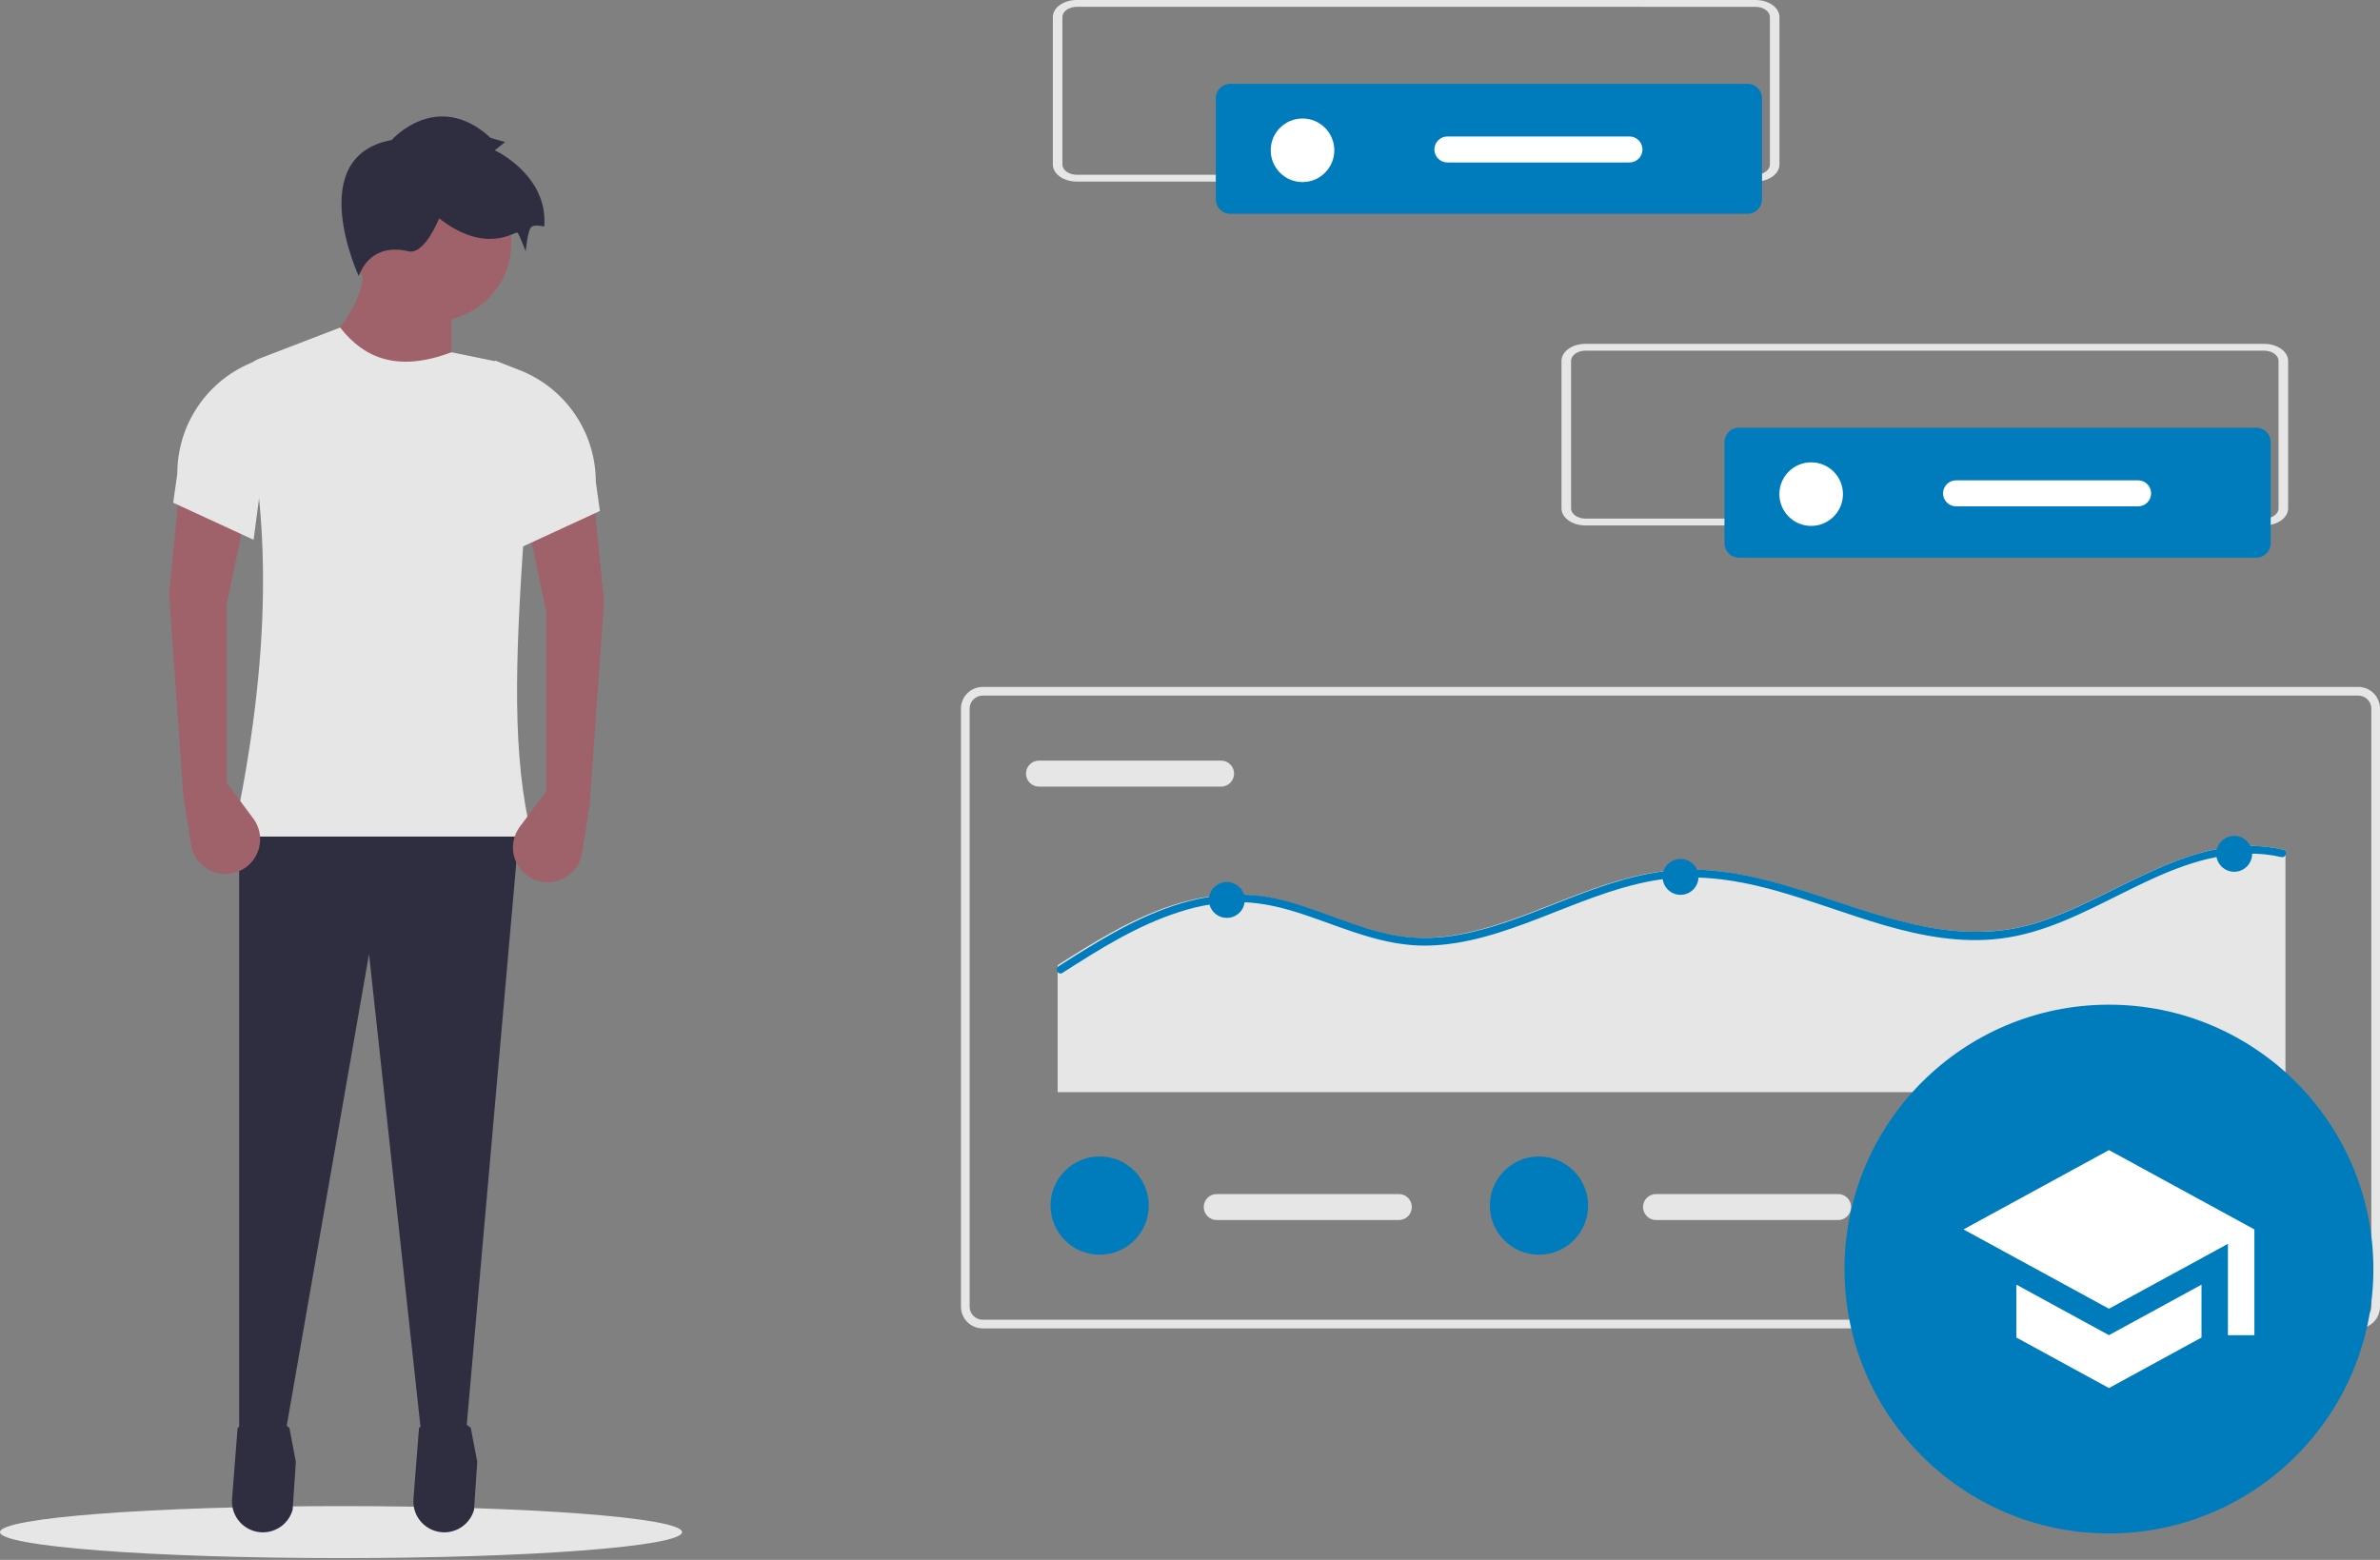 <svg width="360" height="236" viewBox="0 0 360 236" fill="none" xmlns="http://www.w3.org/2000/svg">
<rect x="0" y="0" width="360" height="236" fill="#808080" stroke="none"/>
<g clip-path="url(#clip0)">
<path d="M51.585 235.73C80.074 235.73 103.169 233.969 103.169 231.796C103.169 229.623 80.074 227.861 51.585 227.861C23.095 227.861 0 229.623 0 231.796C0 233.969 23.095 235.73 51.585 235.73Z" fill="#E6E6E6"/>
<path d="M68.292 59.218L47.712 53.605C53.208 48.42 55.598 43.535 54.884 38.95H68.292V59.218Z" fill="#9F616A"/>
<path d="M70.475 216.995L63.827 217.931L55.819 144.343L43.035 217.619L36.175 217.931V125.011H78.582L70.475 216.995Z" fill="#2F2E41"/>
<path d="M39.628 231.829C40.671 231.859 41.694 231.538 42.535 230.919C43.375 230.3 43.984 229.417 44.265 228.412L44.75 221.166L43.771 216.027C41.189 213.905 38.578 213.949 35.941 216.027L35.1 226.791C35.05 227.423 35.13 228.058 35.334 228.657C35.537 229.257 35.86 229.81 36.284 230.281C36.707 230.752 37.222 231.132 37.797 231.398C38.371 231.664 38.994 231.811 39.628 231.829V231.829Z" fill="#2F2E41"/>
<path d="M67.067 231.829C68.111 231.859 69.134 231.538 69.974 230.919C70.815 230.3 71.424 229.417 71.704 228.412L72.19 221.166L71.211 216.027C68.628 213.905 66.017 213.949 63.38 216.027L62.539 226.791C62.49 227.423 62.569 228.058 62.773 228.657C62.977 229.257 63.3 229.81 63.723 230.281C64.147 230.752 64.661 231.132 65.236 231.398C65.811 231.664 66.434 231.811 67.067 231.829V231.829Z" fill="#2F2E41"/>
<path d="M65.486 48.617C72.03 48.617 77.335 43.312 77.335 36.768C77.335 30.224 72.03 24.919 65.486 24.919C58.942 24.919 53.637 30.224 53.637 36.768C53.637 43.312 58.942 48.617 65.486 48.617Z" fill="#9F616A"/>
<path d="M80.453 126.569H35.24C41.1 99.411 41.084 77.538 36.416 59.849C36.118 58.723 36.247 57.526 36.778 56.49C37.308 55.453 38.203 54.648 39.29 54.23L51.454 49.552C55.106 54.268 60.259 56.328 68.292 53.294L74.666 54.601C76.218 54.917 77.603 55.786 78.564 57.045C79.525 58.304 79.997 59.869 79.893 61.449C79.424 68.368 79.609 75.339 79.206 81.357C77.956 99.992 77.416 114.52 80.453 126.569Z" fill="#E6E6E6"/>
<path d="M59.249 21.177C59.249 21.177 66.109 13.382 74.216 20.865L76.399 21.489L74.84 22.736C74.84 22.736 82.947 26.478 82.324 34.273C82.324 34.273 81.076 33.961 80.453 34.273C79.829 34.585 79.517 38.015 79.517 38.015C79.517 38.015 78.582 35.52 78.27 35.209C77.958 34.897 73.593 38.639 66.421 33.026C66.421 33.026 64.239 38.639 61.744 38.015C59.25 37.391 55.82 37.703 54.261 41.757C54.261 41.757 45.842 23.672 59.249 21.177Z" fill="#2F2E41"/>
<path d="M82.635 119.709L78.633 125.074C78.216 125.633 77.914 126.269 77.745 126.945C77.577 127.621 77.544 128.325 77.65 129.014C77.755 129.703 77.997 130.364 78.36 130.959C78.724 131.554 79.202 132.071 79.767 132.479V132.479C80.494 133.005 81.345 133.336 82.236 133.44C83.128 133.544 84.032 133.418 84.861 133.074C85.69 132.731 86.418 132.18 86.974 131.475C87.53 130.77 87.897 129.935 88.038 129.049L89.183 121.892L91.366 91.022L89.807 75.432L79.829 79.173L82.635 92.581V119.709Z" fill="#9F616A"/>
<path d="M78.582 82.916L90.743 77.303L90.119 72.885C90.119 69.228 89.013 65.656 86.946 62.638C84.88 59.62 81.949 57.298 78.539 55.975L74.84 54.541L78.582 82.916Z" fill="#E6E6E6"/>
<path d="M34.304 118.462L38.307 123.827C38.724 124.385 39.026 125.022 39.194 125.698C39.363 126.374 39.396 127.078 39.29 127.767C39.185 128.456 38.943 129.117 38.58 129.712C38.216 130.307 37.738 130.824 37.173 131.232V131.232C36.446 131.758 35.595 132.089 34.704 132.193C33.812 132.297 32.908 132.171 32.079 131.827C31.25 131.483 30.522 130.933 29.966 130.228C29.41 129.523 29.043 128.688 28.902 127.801L27.756 120.645L25.574 89.775L27.133 74.185L37.111 77.926L34.304 91.334V118.462Z" fill="#9F616A"/>
<path d="M38.358 81.668L26.197 76.055L26.821 71.637C26.821 67.98 27.927 64.408 29.994 61.39C32.06 58.372 34.991 56.05 38.401 54.727L42.1 53.293L38.358 81.668Z" fill="#E6E6E6"/>
<path d="M356.721 200.976H148.634C147.765 200.975 146.931 200.629 146.317 200.015C145.702 199.4 145.356 198.567 145.355 197.697V107.205C145.356 106.336 145.702 105.503 146.317 104.888C146.931 104.273 147.765 103.928 148.634 103.927H356.721C357.591 103.928 358.424 104.273 359.039 104.888C359.653 105.503 359.999 106.336 360 107.205V197.697C359.999 198.567 359.653 199.4 359.039 200.015C358.424 200.629 357.591 200.975 356.721 200.976V200.976ZM148.634 105.238C148.112 105.239 147.612 105.446 147.243 105.815C146.875 106.184 146.667 106.684 146.667 107.205V197.697C146.667 198.219 146.875 198.719 147.243 199.088C147.612 199.456 148.112 199.664 148.634 199.664H356.721C357.243 199.664 357.743 199.456 358.112 199.088C358.481 198.719 358.688 198.219 358.689 197.697V107.205C358.688 106.684 358.481 106.184 358.112 105.815C357.743 105.446 357.243 105.239 356.721 105.238H148.634Z" fill="#E6E6E6"/>
<path d="M157.158 115.074C156.637 115.074 156.136 115.281 155.767 115.65C155.399 116.019 155.191 116.52 155.191 117.041C155.191 117.563 155.399 118.064 155.767 118.432C156.136 118.801 156.637 119.009 157.158 119.009H184.699C185.221 119.009 185.722 118.801 186.09 118.432C186.459 118.064 186.667 117.563 186.667 117.041C186.667 116.52 186.459 116.019 186.09 115.65C185.722 115.281 185.221 115.074 184.699 115.074H157.158Z" fill="#E6E6E6"/>
<path d="M345.701 128.755V165.235H159.982V146.028C161.268 145.202 162.562 144.38 163.868 143.585C169.443 140.173 175.411 136.982 181.915 135.8C184.991 135.226 188.143 135.187 191.232 135.683C194.496 136.222 197.619 137.347 200.712 138.475C203.762 139.592 206.82 140.743 210.01 141.391C213.118 142.001 216.309 142.064 219.439 141.577C225.411 140.681 231.022 138.281 236.609 136.11C242.231 133.927 248.024 131.864 254.108 131.593C260.115 131.322 266.048 132.741 271.747 134.501C283.368 138.087 295.234 143.407 307.539 139.758C320.034 136.059 331.527 125.382 345.374 128.549C345.505 128.574 345.622 128.647 345.701 128.755V128.755Z" fill="#E6E6E6"/>
<path d="M345.701 129.391C345.642 129.502 345.547 129.59 345.431 129.641C345.316 129.691 345.187 129.702 345.065 129.67C343.415 129.292 341.725 129.117 340.032 129.15C326.412 129.391 315.939 140.355 302.621 141.996C290.613 143.473 279.311 137.634 268.021 134.582C262.155 132.996 256.106 132.155 250.069 133.233C244.079 134.299 238.457 136.75 232.812 138.925C227.376 141.018 221.727 142.965 215.841 143.062C209.37 143.17 203.543 140.503 197.541 138.471C194.42 137.413 191.217 136.575 187.91 136.494C184.687 136.455 181.479 136.952 178.419 137.963C172.041 139.991 166.294 143.605 160.7 147.195C160.604 147.263 160.487 147.294 160.37 147.284C160.249 147.268 160.136 147.215 160.046 147.133C159.956 147.052 159.893 146.944 159.865 146.826C159.837 146.707 159.846 146.583 159.891 146.469C159.935 146.356 160.013 146.259 160.114 146.191L160.37 146.028C161.653 145.202 162.945 144.38 164.247 143.585C169.811 140.173 175.767 136.982 182.257 135.8C185.326 135.226 188.472 135.187 191.555 135.683C194.811 136.222 197.929 137.347 201.015 138.475C204.058 139.592 207.11 140.743 210.293 141.391C213.395 142.001 216.58 142.064 219.703 141.577C225.662 140.681 231.261 138.281 236.836 136.11C242.447 133.927 248.228 131.864 254.299 131.593C260.294 131.322 266.214 132.741 271.902 134.501C283.499 138.087 295.34 143.407 307.619 139.758C320.088 136.059 331.557 125.382 345.375 128.549C345.506 128.574 345.622 128.647 345.701 128.755C345.761 128.85 345.792 128.96 345.792 129.073C345.792 129.185 345.761 129.295 345.701 129.391V129.391Z" fill="#007cbd"/>
<path d="M185.572 138.87C187.071 138.87 188.286 137.655 188.286 136.156C188.286 134.657 187.071 133.442 185.572 133.442C184.073 133.442 182.858 134.657 182.858 136.156C182.858 137.655 184.073 138.87 185.572 138.87Z" fill="#007cbd"/>
<path d="M254.199 135.381C255.697 135.381 256.913 134.166 256.913 132.667C256.913 131.168 255.697 129.953 254.199 129.953C252.7 129.953 251.484 131.168 251.484 132.667C251.484 134.166 252.7 135.381 254.199 135.381Z" fill="#007cbd"/>
<path d="M337.946 131.892C339.445 131.892 340.66 130.677 340.66 129.178C340.66 127.679 339.445 126.464 337.946 126.464C336.447 126.464 335.232 127.679 335.232 129.178C335.232 130.677 336.447 131.892 337.946 131.892Z" fill="#007cbd"/>
<path d="M184.044 180.648C183.522 180.648 183.022 180.856 182.653 181.225C182.284 181.594 182.077 182.094 182.077 182.616C182.077 183.137 182.284 183.638 182.653 184.007C183.022 184.376 183.522 184.583 184.044 184.583H211.585C212.106 184.583 212.607 184.376 212.976 184.007C213.345 183.638 213.552 183.137 213.552 182.616C213.552 182.094 213.345 181.594 212.976 181.225C212.607 180.856 212.106 180.648 211.585 180.648H184.044Z" fill="#E6E6E6"/>
<path d="M166.339 189.828C170.443 189.828 173.77 186.501 173.77 182.397C173.77 178.292 170.443 174.965 166.339 174.965C162.234 174.965 158.907 178.292 158.907 182.397C158.907 186.501 162.234 189.828 166.339 189.828Z" fill="#007cbd"/>
<path d="M250.492 180.648C249.97 180.648 249.47 180.856 249.101 181.225C248.732 181.594 248.525 182.094 248.525 182.616C248.525 183.137 248.732 183.638 249.101 184.007C249.47 184.376 249.97 184.583 250.492 184.583H278.033C278.555 184.583 279.055 184.376 279.424 184.007C279.793 183.638 280 183.137 280 182.616C280 182.094 279.793 181.594 279.424 181.225C279.055 180.856 278.555 180.648 278.033 180.648H250.492Z" fill="#E6E6E6"/>
<path d="M232.787 189.828C236.891 189.828 240.219 186.501 240.219 182.397C240.219 178.292 236.891 174.965 232.787 174.965C228.682 174.965 225.355 178.292 225.355 182.397C225.355 186.501 228.682 189.828 232.787 189.828Z" fill="#007cbd"/>
<path d="M316.94 180.648C316.418 180.648 315.918 180.856 315.549 181.225C315.18 181.594 314.973 182.094 314.973 182.616C314.973 183.137 315.18 183.638 315.549 184.007C315.918 184.376 316.418 184.583 316.94 184.583H344.481C345.003 184.583 345.503 184.376 345.872 184.007C346.241 183.638 346.448 183.137 346.448 182.616C346.448 182.094 346.241 181.594 345.872 181.225C345.503 180.856 345.003 180.648 344.481 180.648H316.94Z" fill="#E6E6E6"/>
<path d="M299.235 189.828C303.339 189.828 306.667 186.501 306.667 182.397C306.667 178.292 303.339 174.965 299.235 174.965C295.131 174.965 291.803 178.292 291.803 182.397C291.803 186.501 295.131 189.828 299.235 189.828Z" fill="#007cbd"/>
<path d="M342.478 79.493H239.817C237.815 79.493 236.194 78.338 236.191 76.914V54.601C236.194 53.177 237.815 52.022 239.817 52.022H342.478C344.48 52.022 346.101 53.177 346.104 54.601V76.914C346.102 78.338 344.48 79.492 342.478 79.493ZM239.817 53.052C238.616 53.052 237.643 53.746 237.641 54.6V76.913C237.641 77.767 238.616 78.46 239.817 78.46H342.478C343.679 78.46 344.652 77.767 344.654 76.913V54.601C344.654 53.746 343.679 53.054 342.478 53.053L239.817 53.052Z" fill="#E6E6E6"/>
<path d="M263.029 64.702C262.45 64.703 261.894 64.933 261.484 65.343C261.074 65.753 260.844 66.308 260.843 66.888V82.189C260.844 82.768 261.074 83.324 261.484 83.733C261.894 84.143 262.45 84.374 263.029 84.374H341.28C341.86 84.374 342.415 84.143 342.825 83.733C343.235 83.324 343.466 82.768 343.466 82.189V66.888C343.466 66.308 343.235 65.753 342.825 65.343C342.415 64.933 341.86 64.703 341.28 64.702H263.029Z" fill="#007cbd"/>
<path d="M273.958 79.566C276.614 79.566 278.767 77.413 278.767 74.757C278.767 72.101 276.614 69.948 273.958 69.948C271.302 69.948 269.149 72.101 269.149 74.757C269.149 77.413 271.302 79.566 273.958 79.566Z" fill="white"/>
<path d="M295.874 72.67C295.352 72.67 294.851 72.877 294.483 73.246C294.114 73.615 293.906 74.115 293.906 74.637C293.906 75.159 294.114 75.659 294.483 76.028C294.851 76.397 295.352 76.604 295.874 76.604H323.415C323.936 76.604 324.437 76.397 324.806 76.028C325.174 75.659 325.382 75.159 325.382 74.637C325.382 74.115 325.174 73.615 324.806 73.246C324.437 72.877 323.936 72.67 323.415 72.67H295.874Z" fill="white"/>
<path d="M265.538 27.472H162.877C160.876 27.472 159.254 26.317 159.252 24.893V2.579C159.254 1.155 160.876 0 162.877 0H265.538C267.54 0 269.161 1.155 269.164 2.579V24.892C269.162 26.316 267.54 27.47 265.538 27.472ZM162.877 1.031C161.676 1.031 160.703 1.724 160.702 2.578V24.891C160.702 25.746 161.676 26.438 162.877 26.439H265.538C266.739 26.439 267.712 25.746 267.714 24.891V2.579C267.714 1.725 266.739 1.033 265.538 1.032L162.877 1.031Z" fill="#E6E6E6"/>
<path d="M186.089 12.681C185.51 12.681 184.954 12.912 184.544 13.322C184.135 13.731 183.904 14.287 183.903 14.867V30.167C183.904 30.747 184.135 31.302 184.544 31.712C184.954 32.122 185.51 32.352 186.089 32.353H264.341C264.92 32.352 265.476 32.122 265.885 31.712C266.295 31.302 266.526 30.747 266.526 30.167V14.867C266.526 14.287 266.295 13.731 265.885 13.322C265.476 12.912 264.92 12.681 264.341 12.681H186.089Z" fill="#007cbd"/>
<path d="M197.018 27.544C199.674 27.544 201.827 25.391 201.827 22.735C201.827 20.08 199.674 17.927 197.018 17.927C194.362 17.927 192.209 20.08 192.209 22.735C192.209 25.391 194.362 27.544 197.018 27.544Z" fill="white"/>
<path d="M218.934 20.648C218.412 20.648 217.912 20.856 217.543 21.225C217.174 21.593 216.966 22.094 216.966 22.616C216.966 23.137 217.174 23.638 217.543 24.007C217.912 24.376 218.412 24.583 218.934 24.583H246.475C246.996 24.583 247.497 24.376 247.866 24.007C248.235 23.638 248.442 23.137 248.442 22.616C248.442 22.094 248.235 21.593 247.866 21.225C247.497 20.856 246.996 20.648 246.475 20.648H218.934Z" fill="white"/>
<circle cx="319" cy="192" r="40" fill="#007cbd"/>
<path d="M305 194.36V202.36L319 210L333 202.36V194.36L319 202L305 194.36ZM319 174L297 186L319 198L337 188.18V202H341V186L319 174Z" fill="white"/>
</g>
<defs>
<clipPath id="clip0">
<rect width="360" height="235.73" fill="white"/>
</clipPath>
</defs>
</svg>
